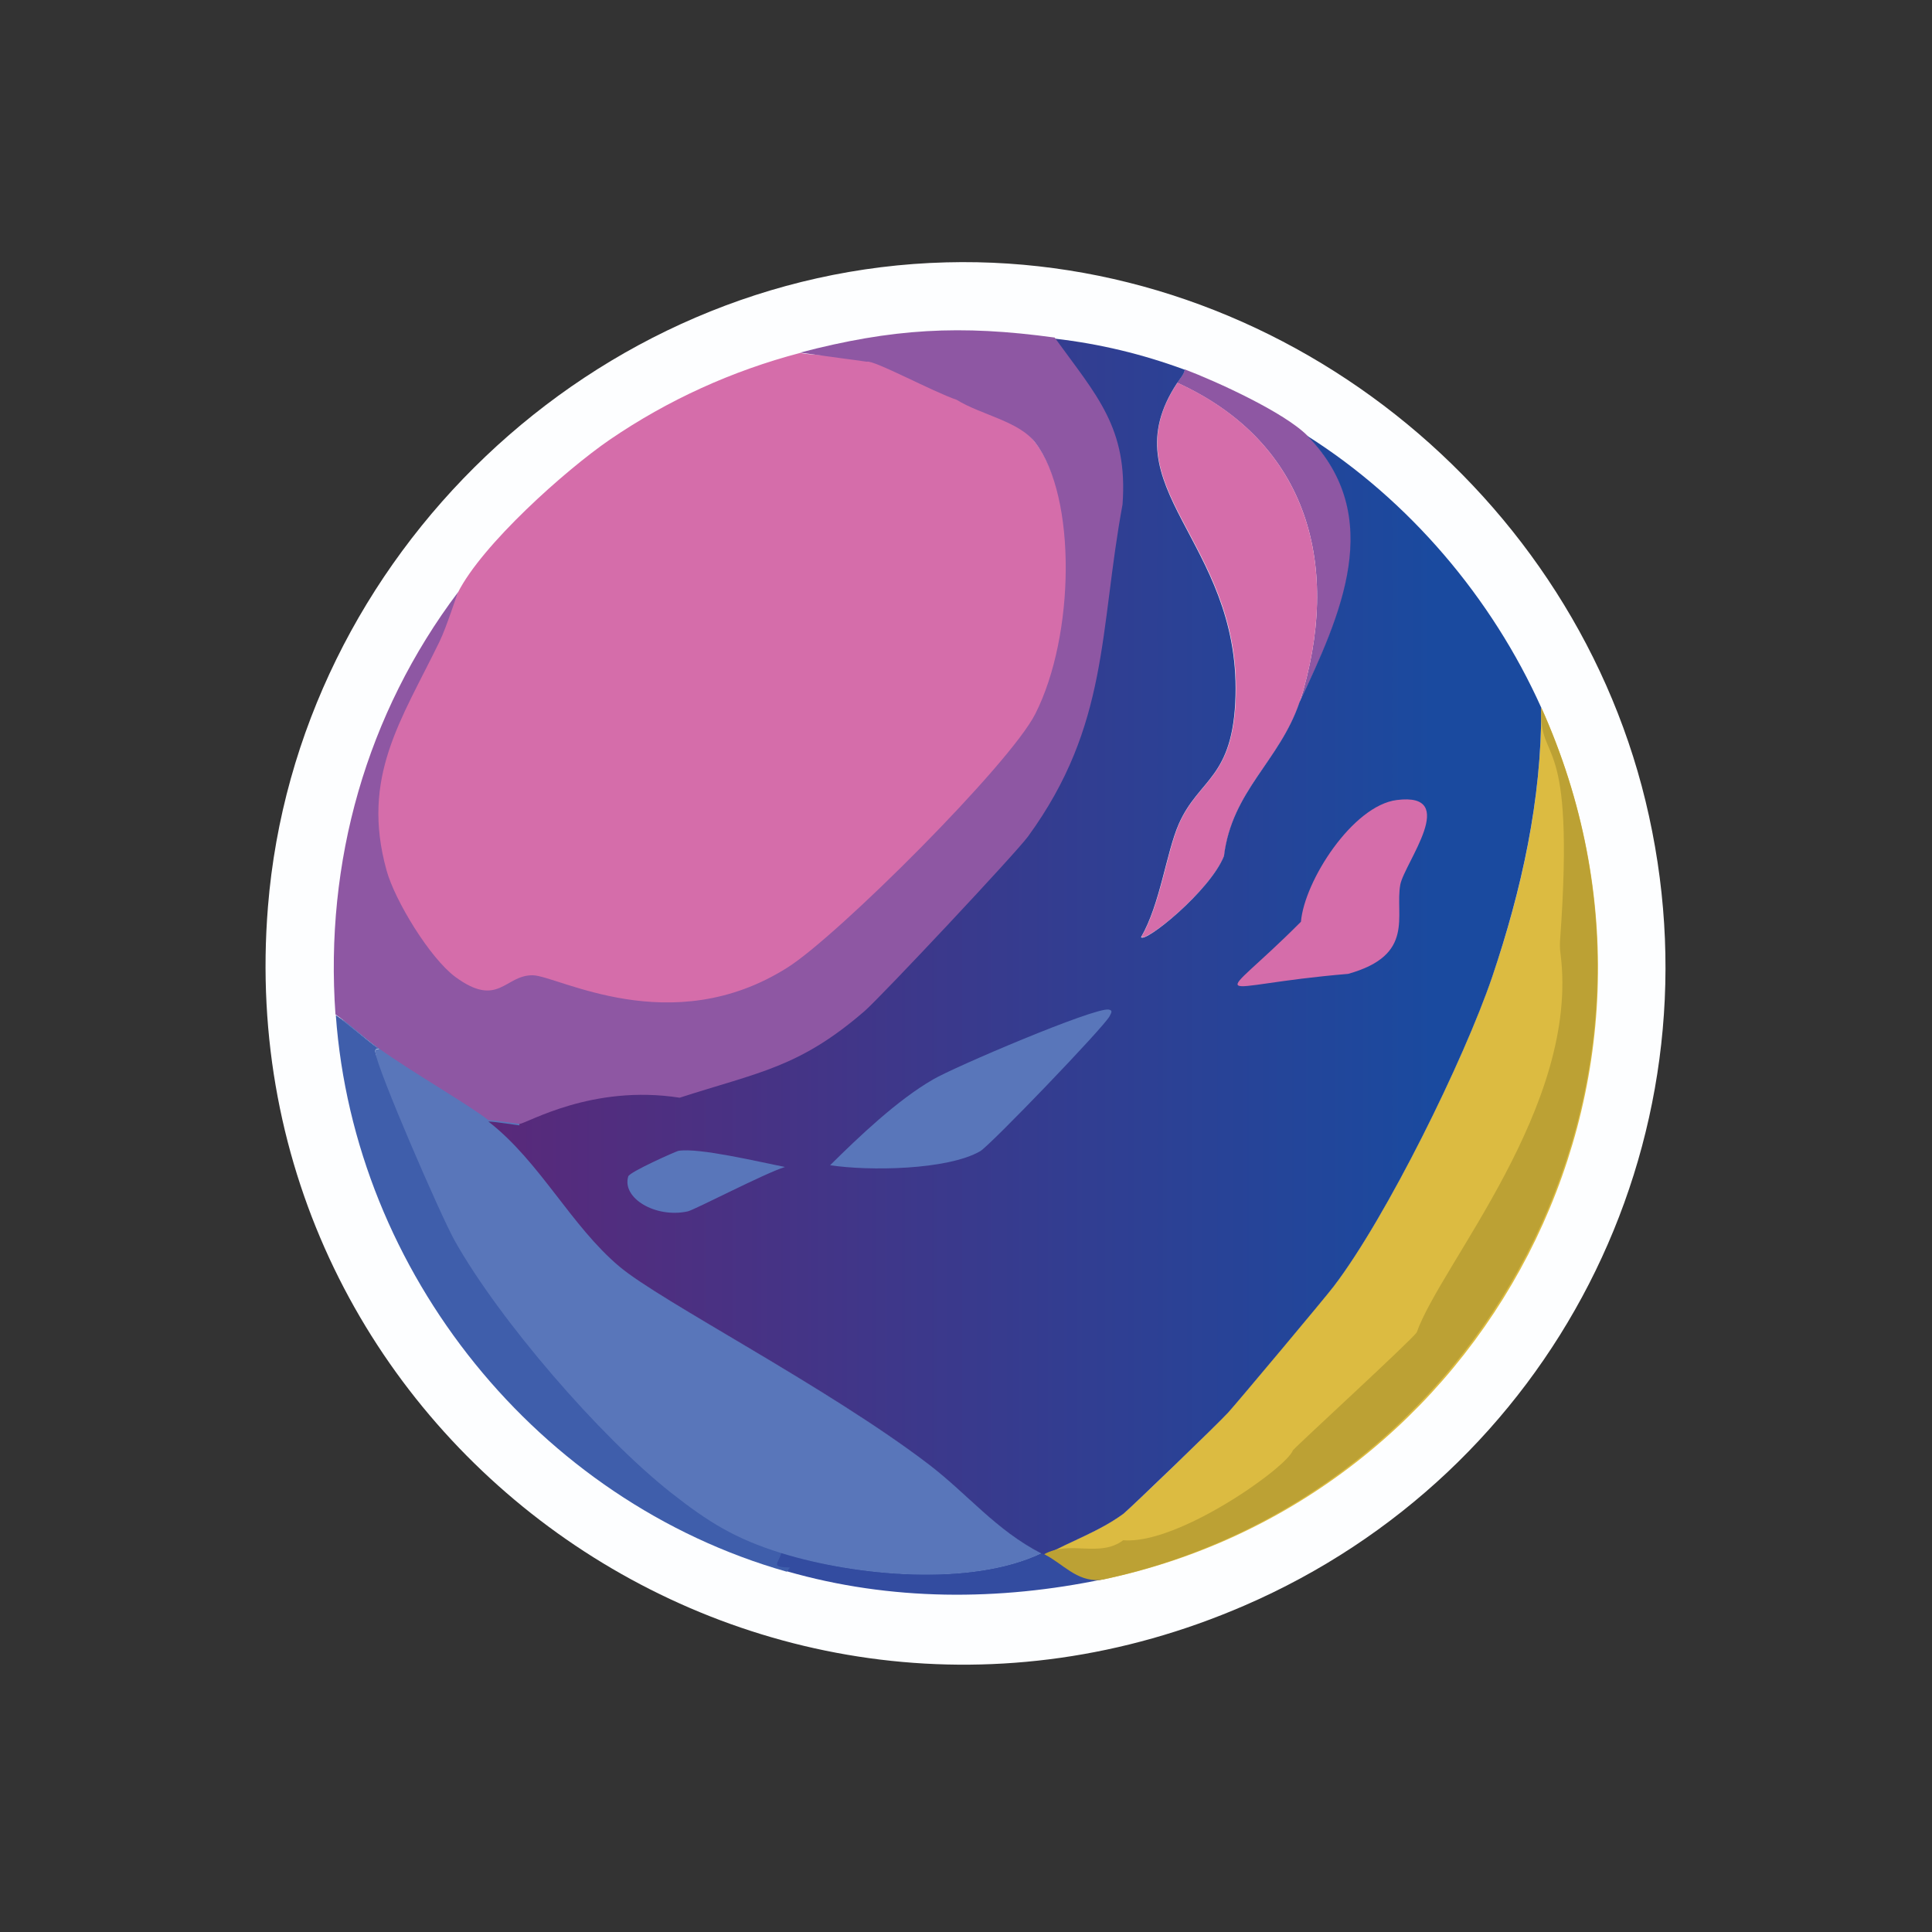 <?xml version="1.0" encoding="utf-8"?>
<svg version="1.1" id="Layer_1" xmlns="http://www.w3.org/2000/svg" x="0px" y="0px"
	 viewBox="0 0 552.3 552.3" style="enable-background:new 0 0 552.3 552.3;" xml:space="preserve">
<rect x="0" y="0" width="552.3" height="552.3" fill="#333333" stroke="none"/>
<style type="text/css">
	.st0{fill:#FDFEFF;}
	.st1{fill:#DCBB41;}
	.st2{fill:#3F5EAB;}
	.st3{fill:#334CA0;}
	.st4{fill:#5976BA;}
	.st5{fill:#8E57A3;}
	.st6{fill:#D56DAA;}
	.st7{fill:url(#SVGID_1_);}
	.st8{fill:#BCA134;}
</style>
<path class="st0" d="M270.5,75c94.9-2.5,180.7,65.9,200.9,158.3C492,327,443.6,421,355.7,459C216.4,519.3,64.4,410,76.6,259.2
	C84.7,158.9,169.8,77.6,270.5,75L270.5,75z"/>
<path class="st1" d="M315.5,451.5c-5.3-2.8-11.4-4.3-16.7-7c7.4-4.1,15.5-6.7,22.4-11.9c2.1-1.5,27-25.7,29.9-28.9
	c2.3-2.5,28.1-33.4,30.2-36.1c15.1-19.8,37.2-64.7,45.3-88.5c8.5-24.9,14.1-50.5,14-76.9C488.9,309.6,424.1,428.7,315.5,451.5
	L315.5,451.5z"/>
<g>
	<path class="st2" d="M224.9,449.3C153.8,429.1,101.3,363.9,96,290.2c4.3,3,8.2,6.7,12.4,9.7l0,0c-0.8-0.1-1.2-0.1-1.1,0.8
		c0.4,4.8,28.4,43.6,32.4,50.7c12.6,22.6,36.8,54,57.2,70.1c10.7,8.5,22.2,18.3,35.4,22.3"/>
	<path class="st3" d="M297.8,443.9c0.4,0.2,0.7,0.4,1.1,0.5c5.4,2.7,11.4,4.2,16.7,7c-30,6.3-61,6.3-90.6-2.2l0.8-1.1
		c-5.8-0.1-3.2-1.1-2.4-4.3C244.5,450.4,277.5,453.6,297.8,443.9L297.8,443.9z"/>
	<path class="st4" d="M96,290.2c9,6.5,46.7,21.8,52.3,26.2c14.8,11.5,14.9,33.7,28.9,45.6c11.9,10,59.5,34.5,88.5,56.6
		c11.2,8.6,19.1,18.7,32.1,25.4c-20.2,9.7-53.3,6.5-74.4,0c-13.2-4.1-20.8-8.8-31.6-17.3c-20.4-16.1-49.1-49.4-61.8-72
		c-4-7.1-22.2-49.1-22.7-53.9c-0.1-0.9,0.3-0.9,1.1-0.8L96,290.2z"/>
</g>
<g>
	<path class="st5" d="M373.8,124.6c22.8,23.1,9.5,51.3-2.2,76c12-38.4,2.7-74-35.1-91.2c0.8-1.1,2-2.5,2.2-3.8
		C347.9,109.1,367.2,117.9,373.8,124.6L373.8,124.6z"/>
	<path class="st6" d="M371.6,200.6c-5.6,16.9-19.3,25.1-21.6,44c-4,10-22.6,25-23.7,23.2c5.5-9.5,7.2-24.2,10.8-32.4
		c5.8-13,15.6-12.9,16.2-36.7c1.1-44.4-36.5-59.4-16.7-89.3C374.3,126.6,383.6,162.3,371.6,200.6z"/>
</g>
<linearGradient id="SVGID_1_" gradientUnits="userSpaceOnUse" x1="139.7" y1="270.525" x2="440.68" y2="270.525">
	<stop  offset="7.458905e-08" style="stop-color:#59297A"/>
	<stop  offset="0.899" style="stop-color:#1A4A9F"/>
</linearGradient>
<path class="st7" d="M338.7,105.7c-0.2,1.3-1.4,2.6-2.2,3.8c-19.7,29.9,17.8,44.9,16.7,89.3c-0.6,23.8-10.4,23.6-16.2,36.7
	c-3.6,8.2-5.3,22.9-10.8,32.4c1.1,1.8,19.7-13.2,23.7-23.2c2.3-18.8,15.9-27.1,21.6-44c11.6-24.7,24.9-53,2.2-76.1
	c29.1,18.4,52.8,46.3,66.9,77.7c0.1,26.4-5.6,52-14,76.9c-8.1,23.8-30.2,68.7-45.3,88.5c-2.1,2.8-27.9,33.6-30.2,36.1
	c-2.9,3.2-27.9,27.3-29.9,28.9c-6.9,5.1-15,7.8-22.4,11.9c-0.4-0.2-0.7-0.4-1.1-0.5c-13-6.7-20.9-16.8-32.1-25.4
	c-28.9-22.1-76.6-46.6-88.5-56.6c-14-11.8-22.7-30-37.5-41.5c2.5,0.1,8.4,1.1,8.9,1.1c-2-11.6,18.6-21,43.6-17
	c22.6-7.4,31-4.9,49.7-21.1c4.8-4.2,42.5-42.2,46-47c23.2-31.9,19.1-54.6,25.9-90.9c1.6-21.9-0.3-32.3-12.2-48.9
	C314.4,98.3,326.5,101.2,338.7,105.7L338.7,105.7z"/>
<path class="st4" d="M316.9,288.6c1.3,0.2,0.8,0.9,0.3,1.9c-1.5,3-34.2,37-37,38.6c-9.4,5.4-31.8,5.7-42.9,4
	c8.4-8.3,19.2-18.6,29.4-24.5C272.6,305.1,312.7,288,316.9,288.6L316.9,288.6z"/>
<path class="st6" d="M399.3,228.7c18.2-2.3,2.2,18,1,24.2c-1.6,8.9,4.4,20.1-14.9,25.5c-40.6,3.4-38.7,10.4-13.5-14.9
	C372.9,251.8,386.7,230.3,399.3,228.7L399.3,228.7z"/>
<path class="st4" d="M193.9,329c5.8-1,23.3,3.2,30.5,4.6c-5.8,1.8-25.7,12.2-27.8,12.7c-9.2,2-18.9-3.8-17-10
	C180,335,193.1,329.2,193.9,329L193.9,329z"/>
<path class="st6" d="M228.7,100.9c5.8,1,11.2,0.3,16.9,1.9c-3.8-4.6,11.7-5.3,22.1,0.5c8.8-0.1,22.7,16,28.4,23.4
	c11.8,15.5,13,56.6,1.6,79c-7.2,14.3-52.5,65.6-66.7,74.6c-33.2,21-71.2,4.7-78.3,4.7c-8.1-0.1-14.2,7.4-26.5-1.6
	c-7.3-5.3-16.6-24.3-19-33c-7.4-26.7,6.4-44.5,17.3-66.9c2.1-4.3,6.1-13.4,6.4-14.1c6.9-13.7,30.6-34.9,43.4-43.7
	C191,114.3,209.3,106,228.7,100.9L228.7,100.9z"/>
<path class="st5" d="M228.7,100.8c26.4-6.9,45.8-8,72.8-4.3l0,0c12,16.6,21,25.8,19.4,47.7c-6.7,36.3-3.8,63-27,94.9
	c-3.5,4.8-41.9,45.7-46.7,49.9c-18.7,16.2-30.3,17.5-52.9,24.8c-25.1-3.9-43.5,7.3-45.8,7.5c-0.4,0-6.4-1-8.9-1.1
	c-5.6-4.4-22.3-14-31.3-20.5c-4.2-3-8.1-6.8-12.4-9.7c-3.1-43.6,8.8-85.9,35.1-120.8c-0.4,0.7-3.3,10-5.4,14.3
	c-10.9,22.4-22.5,38.6-15.1,65.3c2.4,8.7,12.4,25.1,19.7,30.5c12.3,9,14.1-0.6,22.1-0.5c7.1,0.1,39.6,18.8,72.8-2.2
	c14.2-8.9,63.7-58.2,70.9-72.6c11.3-22.4,11.8-61.9,0-77.4c-4.6-6.2-15.6-8-22.5-12.3c-6.8-2.3-23.8-11.5-25.7-10.9"/>
<path class="st8" d="M314.5,451.7c-6.9,0.4-10.6-4.7-16-7.4c7.4-4.1,15.8,1.1,22.6-4c15.5,1.4,46.8-20.8,48.5-25.7
	c2.3-2.5,33.3-30.9,35.4-33.7c6.8-19.4,46.7-64.8,41.1-108.3c-0.2-1.4-0.2-2.7-0.1-4.1c4.4-61-6.2-49.4-5.4-66.2
	C488.9,309.6,423,429,314.5,451.7L314.5,451.7z"/>
</svg>
